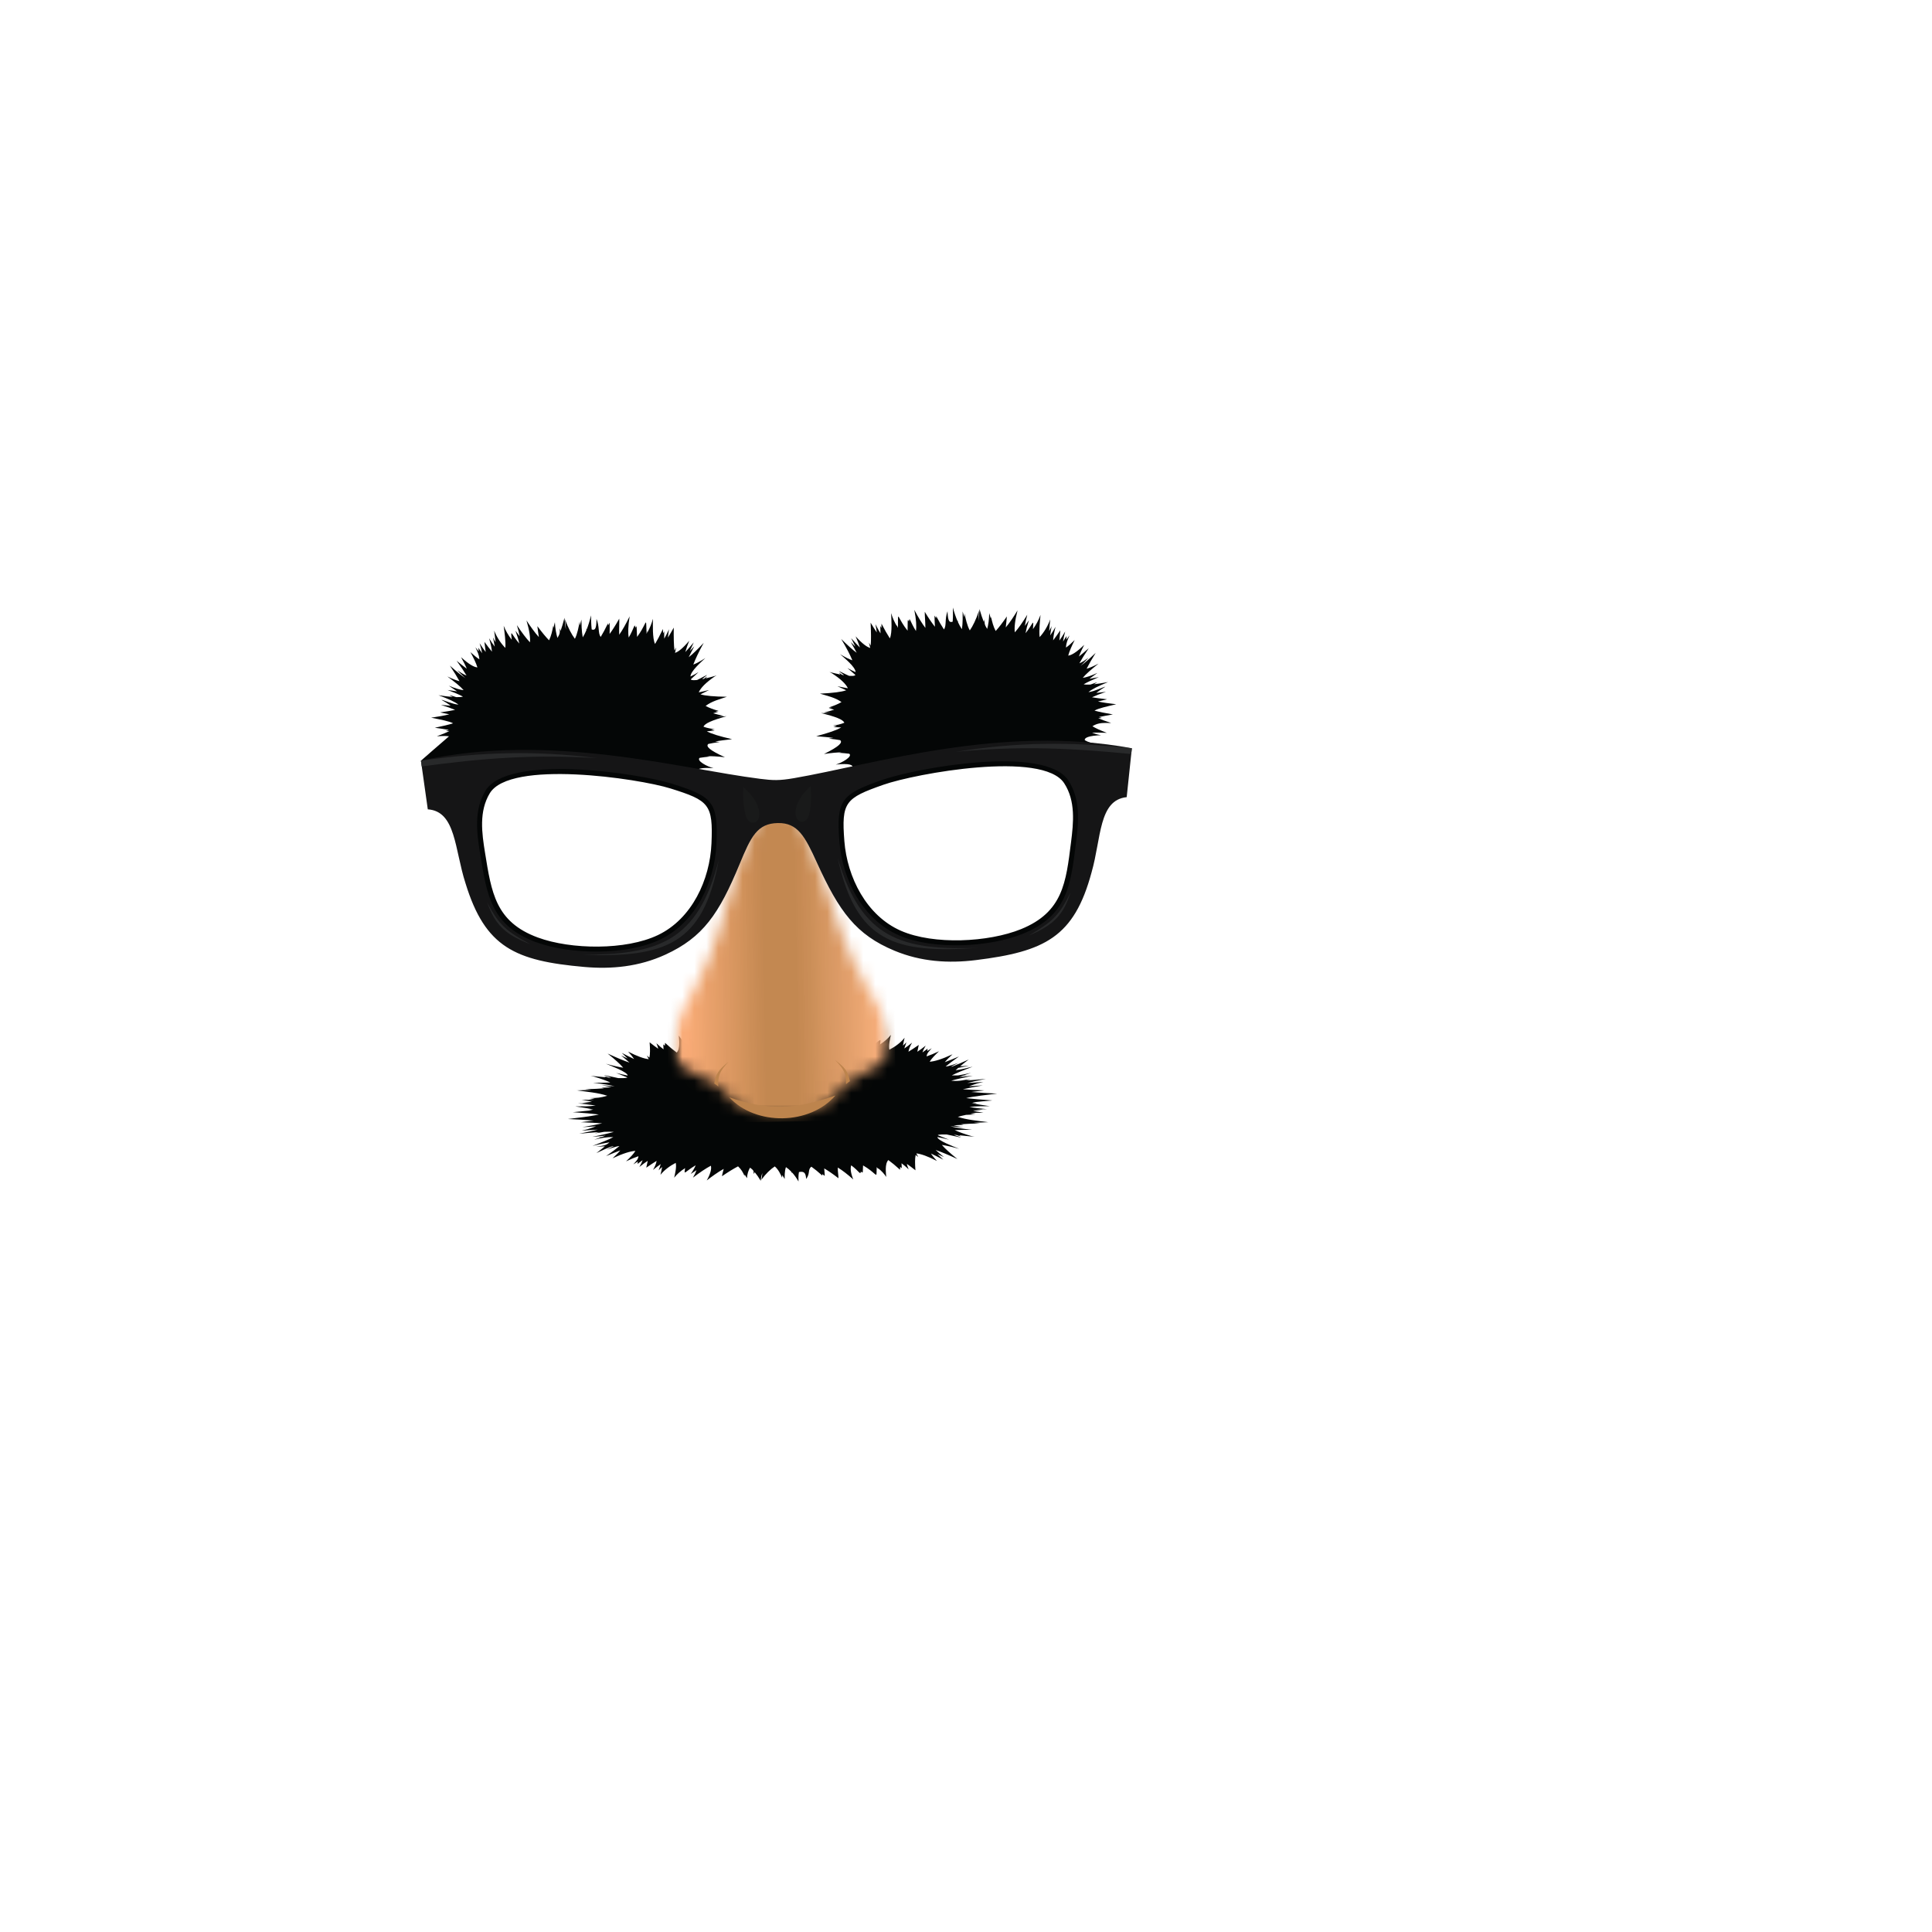 <svg width="160" height="160" viewBox="0 0 160 160" fill="none" xmlns="http://www.w3.org/2000/svg">
<path fill-rule="evenodd" clip-rule="evenodd" d="M79.999 92.329C80.22 92.316 80.475 92.304 80.768 92.295C80.645 92.29 80.503 92.277 80.354 92.261C80.504 92.233 80.661 92.207 80.826 92.18C80.692 92.178 80.556 92.172 80.421 92.161L80.549 92.154C80.817 92.153 81.115 92.155 81.446 92.16C81.118 92.103 80.833 92.051 80.587 92.002C80.828 91.965 81.101 91.928 81.411 91.887C81.102 91.881 80.823 91.873 80.57 91.863C80.913 91.859 81.305 91.859 81.749 91.862C81.171 91.802 80.683 91.743 80.285 91.685C80.812 91.597 81.314 91.616 81.964 91.609C81.298 91.513 80.805 91.43 80.457 91.353C80.601 91.35 80.752 91.348 80.911 91.346C80.783 91.328 80.661 91.31 80.546 91.293C81.011 91.24 81.575 91.189 82.177 91.133C81.28 91.07 80.562 91.007 80.019 90.942C80.471 90.81 82.003 90.636 82.578 90.567C81.779 90.531 81.078 90.492 80.439 90.435C80.77 90.392 81.132 90.348 81.51 90.302C80.816 90.273 80.227 90.242 79.742 90.207C80.162 90.111 80.711 90.006 81.388 89.89C80.961 89.92 80.582 89.944 80.248 89.962C80.45 89.885 80.681 89.806 80.943 89.723C81.094 89.684 81.258 89.643 81.436 89.6C81.028 89.632 80.546 89.666 80.108 89.687C80.507 89.585 81.021 89.472 81.647 89.347C80.979 89.412 80.429 89.458 79.984 89.484C80.105 89.449 80.233 89.413 80.368 89.377C79.795 89.409 79.562 89.575 78.776 89.497C79.2 89.377 79.796 89.241 80.561 89.085C80.15 89.127 79.783 89.161 79.457 89.187C79.551 89.153 79.649 89.117 79.75 89.081C79.862 89.059 79.968 89.041 80.064 89.027C79.998 89.031 79.934 89.035 79.871 89.038C80.04 88.978 80.22 88.916 80.408 88.851C79.999 88.943 79.647 89.012 79.348 89.06C79.145 89.066 78.969 89.067 78.819 89.064C79.178 88.875 79.782 88.629 80.549 88.337C79.965 88.485 79.501 88.582 79.138 88.635C79.205 88.573 79.278 88.508 79.357 88.439C79.628 88.379 79.932 88.32 80.257 88.266C79.98 88.282 79.733 88.295 79.515 88.304C79.718 88.135 79.953 87.948 80.223 87.744C79.701 87.981 79.249 88.176 78.861 88.327L78.768 88.329C78.966 88.229 79.174 88.119 79.381 88.023C79.21 88.081 78.502 88.333 78.314 88.323C78.597 88.087 78.96 87.813 79.416 87.494C78.977 87.679 78.587 87.837 78.242 87.968C78.403 87.768 78.631 87.543 78.883 87.312C77.999 87.723 77.391 87.904 76.991 87.927C77.13 87.684 77.427 87.377 77.767 87.06C77.37 87.247 77.029 87.386 76.738 87.486C76.761 87.218 76.947 87.058 77.163 86.808C77.034 86.891 76.909 86.969 76.79 87.043C76.799 86.979 76.809 86.913 76.82 86.845C76.672 86.957 76.53 87.061 76.395 87.157C76.451 86.981 76.544 86.788 76.662 86.595C76.397 86.806 76.168 86.973 75.97 87.101C76 86.93 76.041 86.742 76.089 86.535C75.776 86.754 75.493 86.941 75.235 87.099C75.266 86.878 75.378 86.615 75.535 86.349C75.292 86.547 75.079 86.706 74.891 86.831C74.949 86.641 75.015 86.458 75.064 86.317C74.978 86.41 74.882 86.501 74.779 86.589C74.815 86.355 74.875 86.118 74.915 85.944C74.604 86.336 74.133 86.688 73.652 86.933C73.567 86.594 73.707 86.036 73.779 85.705C73.548 86.001 73.225 86.276 72.875 86.498C72.885 86.43 72.894 86.362 72.905 86.296C72.96 85.938 72.807 86.258 71.998 86.735C72.077 86.535 72.21 86.296 72.407 86.014C72.242 86.127 72.082 86.232 71.93 86.33C71.991 86.152 72.087 85.946 72.224 85.71C71.655 86.142 71.167 86.471 70.74 86.698C70.672 86.447 70.761 86.053 71.083 85.479C70.706 85.77 70.162 86.168 69.679 86.436C69.735 86.193 69.807 85.965 69.82 85.827C69.302 86.183 68.862 86.451 68.489 86.645C68.202 86.379 68.09 86.147 67.955 85.856C67.949 85.891 67.942 85.925 67.934 85.958C67.874 85.866 67.814 85.768 67.753 85.664C67.727 86.019 67.635 86.312 67.495 86.539C67.196 86.308 67.179 86.275 67.205 86.012C67.172 86.062 67.139 86.111 67.106 86.159C66.941 85.963 66.778 85.725 66.611 85.448C66.596 85.694 66.549 85.911 66.476 86.097C66.491 85.873 66.534 85.663 66.557 85.534C66.193 86.033 65.814 86.397 65.449 86.639C65.15 86.387 64.968 85.994 64.846 85.711C64.84 85.768 64.833 85.84 64.823 85.922C64.756 85.821 64.69 85.713 64.627 85.598C64.628 85.808 64.645 86.231 64.523 86.581C64.372 86.48 64.22 86.353 64.072 86.198C64.071 86.165 64.071 86.132 64.072 86.098L64.032 86.156C63.841 85.948 63.655 85.694 63.484 85.392C63.487 85.563 63.502 85.875 63.446 86.174C63.093 86.231 62.888 86.203 62.849 85.602C62.493 86.068 62.74 86.383 62.415 86.616C62.147 86.425 61.849 86.185 61.517 85.885C61.51 85.918 61.506 85.957 61.502 86C61.441 85.953 61.38 85.905 61.316 85.855C61.305 85.995 61.339 86.228 61.354 86.474C61.017 86.278 60.627 86.011 60.176 85.659C60.164 85.85 60.238 86.214 60.23 86.548C59.85 86.317 59.429 85.99 58.948 85.562C59.164 86.099 59.202 86.479 59.118 86.73C58.441 86.229 58.366 85.894 58.317 86.213C58.186 86.102 58.157 86.102 58.154 86.29C58.151 86.432 58.147 86.579 58.136 86.723C57.148 86.151 57.021 85.705 57.019 86.104C57.019 86.259 57.016 86.419 57.006 86.575L56.983 86.558C56.947 86.514 56.913 86.47 56.881 86.425L56.89 86.489C56.619 86.279 56.382 86.031 56.218 85.767C56.236 86.061 56.353 86.844 56.045 87.167C55.761 86.962 55.44 86.697 55.077 86.364C55.073 86.445 55.068 86.524 55.063 86.6C55.019 86.566 54.975 86.531 54.931 86.495C54.94 86.638 54.947 86.773 54.95 86.9C54.778 86.772 54.583 86.606 54.362 86.398C54.429 86.553 54.481 86.707 54.511 86.853C54.293 86.7 54.056 86.524 53.799 86.32C53.842 86.864 53.846 87.285 53.781 87.59C53.707 87.535 53.637 87.479 53.57 87.422C53.615 87.507 53.67 87.609 53.726 87.718C53.333 87.673 52.779 87.484 52.019 87.091C52.215 87.306 52.391 87.517 52.516 87.706C52.213 87.565 51.874 87.395 51.494 87.197C51.675 87.364 51.835 87.518 51.977 87.661C51.808 87.585 51.63 87.504 51.442 87.416C51.708 87.63 51.935 87.824 52.129 88C51.656 87.843 51.063 87.592 50.323 87.252C50.935 87.738 51.35 88.121 51.612 88.422C51.247 88.367 50.776 88.262 50.178 88.096C50.62 88.282 51.965 88.777 51.983 89.072C51.706 89.019 51.388 88.947 51.021 88.854C51.368 88.989 51.68 89.114 51.949 89.228C51.904 89.303 51.327 89.287 51.204 89.284C50.678 89.182 50.189 89.053 50.009 89.036C50.236 89.111 50.441 89.184 50.626 89.255C50.551 89.25 50.473 89.244 50.392 89.238C50.276 89.202 50.156 89.164 50.03 89.122C50.08 89.155 50.129 89.188 50.178 89.22C49.813 89.189 49.391 89.147 48.907 89.094C48.987 89.111 49.065 89.129 49.142 89.146C49.754 89.326 50.216 89.493 50.544 89.647C50.207 89.663 49.741 89.672 49.119 89.675C49.86 89.75 50.498 89.855 50.906 89.962C50.587 89.939 50.229 89.909 49.828 89.872C50.124 89.931 50.395 89.987 50.64 90.04C50.382 90.054 50.141 90.077 49.802 90.084C49.88 90.099 49.955 90.114 50.024 90.13C49.682 90.159 49.17 90.185 48.442 90.206C48.627 90.22 48.806 90.236 48.976 90.253C48.615 90.271 48.212 90.287 47.767 90.302C48.641 90.419 49.548 90.499 50.289 90.745C49.697 90.915 49.513 90.923 48.844 90.942C48.967 90.948 49.108 90.96 49.257 90.977C49.108 91.004 48.95 91.031 48.785 91.057C48.92 91.059 49.055 91.066 49.191 91.077L49.063 91.084C48.795 91.085 48.496 91.083 48.166 91.078C48.494 91.134 48.779 91.187 49.024 91.236C48.784 91.272 48.51 91.31 48.201 91.35C48.51 91.357 48.789 91.365 49.042 91.374C48.698 91.379 48.307 91.379 47.863 91.375C48.441 91.436 48.929 91.495 49.326 91.552C48.8 91.64 48.298 91.622 47.648 91.629C48.313 91.724 48.806 91.808 49.154 91.884C49.011 91.887 48.86 91.89 48.701 91.892C48.829 91.91 48.95 91.927 49.066 91.944C48.601 91.997 48.036 92.048 47.434 92.105C48.332 92.167 49.05 92.23 49.593 92.295C49.362 92.363 48.642 92.466 48.361 92.508C47.964 92.56 47.511 92.613 47.033 92.671C47.833 92.706 48.533 92.746 49.173 92.802C48.842 92.845 48.479 92.889 48.102 92.936C48.796 92.964 49.384 92.995 49.87 93.031C49.45 93.127 48.901 93.232 48.223 93.348C48.65 93.317 49.03 93.293 49.364 93.276C49.162 93.353 48.931 93.432 48.669 93.514C48.517 93.553 48.354 93.594 48.176 93.637C48.584 93.606 49.066 93.572 49.504 93.551C49.105 93.652 48.591 93.765 47.964 93.891C48.632 93.825 49.183 93.78 49.628 93.753C49.506 93.789 49.378 93.824 49.244 93.861C49.375 93.853 49.677 93.795 50.038 93.733C50.39 93.719 50.653 93.722 50.836 93.74C50.412 93.86 49.815 93.996 49.05 94.152C49.462 94.111 49.829 94.077 50.154 94.05C50.061 94.085 49.963 94.12 49.861 94.156C49.75 94.178 49.643 94.197 49.547 94.21C49.614 94.206 49.678 94.203 49.74 94.199C49.572 94.259 49.392 94.321 49.203 94.386C49.803 94.252 50.134 94.161 50.793 94.173C50.434 94.363 49.829 94.608 49.063 94.901C49.646 94.752 50.111 94.656 50.474 94.602C50.174 94.879 49.993 94.866 49.354 94.972C49.632 94.956 49.878 94.943 50.096 94.933C49.893 95.103 49.658 95.289 49.389 95.493C49.612 95.392 50.591 94.913 50.844 94.909C50.645 95.008 50.438 95.119 50.231 95.215C50.401 95.157 51.109 94.904 51.297 94.915C51.014 95.15 50.652 95.425 50.196 95.743C50.635 95.558 51.025 95.4 51.37 95.27C51.209 95.469 50.981 95.695 50.729 95.925C51.612 95.514 52.221 95.334 52.621 95.311C52.482 95.554 52.185 95.861 51.845 96.178C52.242 95.991 52.582 95.851 52.874 95.752C52.85 96.019 52.665 96.179 52.449 96.429C52.578 96.347 52.702 96.268 52.822 96.194C52.812 96.258 52.802 96.324 52.792 96.392C52.94 96.28 53.081 96.177 53.216 96.081C53.161 96.256 53.068 96.449 52.95 96.643C53.214 96.431 53.443 96.264 53.642 96.136C53.611 96.308 53.571 96.496 53.522 96.702C53.836 96.484 54.119 96.297 54.377 96.138C54.346 96.36 54.234 96.623 54.077 96.888C54.32 96.69 54.533 96.532 54.72 96.407C54.663 96.596 54.596 96.779 54.547 96.921C54.634 96.827 54.73 96.736 54.833 96.648C54.797 96.883 54.737 97.119 54.697 97.293C55.008 96.902 55.479 96.55 55.959 96.304C56.045 96.643 55.905 97.201 55.833 97.532C56.064 97.236 56.387 96.962 56.736 96.739C56.727 96.807 56.717 96.875 56.707 96.942C56.652 97.3 56.805 96.979 57.614 96.503C57.534 96.703 57.401 96.941 57.204 97.223C57.37 97.111 57.529 97.006 57.682 96.908C57.62 97.086 57.524 97.292 57.388 97.528C57.957 97.095 58.444 96.767 58.871 96.54C58.94 96.79 58.851 97.185 58.529 97.759C58.905 97.468 59.45 97.069 59.933 96.801C59.877 97.044 59.804 97.273 59.792 97.41C60.31 97.054 60.749 96.787 61.123 96.592C61.409 96.859 61.522 97.091 61.656 97.381C61.663 97.347 61.67 97.312 61.678 97.279C61.738 97.372 61.798 97.469 61.859 97.573C61.885 97.219 61.977 96.926 62.117 96.699C62.416 96.93 62.432 96.962 62.407 97.226C62.439 97.175 62.472 97.127 62.505 97.079C62.67 97.275 62.834 97.512 63.001 97.79C63.015 97.543 63.063 97.326 63.136 97.141C63.12 97.365 63.078 97.574 63.055 97.703C63.419 97.205 63.798 96.84 64.163 96.598C64.462 96.85 64.644 97.243 64.766 97.526C64.772 97.47 64.778 97.397 64.788 97.316C64.856 97.416 64.921 97.524 64.985 97.639C64.984 97.429 64.967 97.007 65.088 96.656C65.24 96.757 65.391 96.885 65.54 97.04C65.54 97.073 65.541 97.106 65.54 97.14L65.579 97.082C65.771 97.289 65.956 97.543 66.128 97.846C66.125 97.675 66.109 97.362 66.166 97.064C66.519 97.006 66.724 97.035 66.763 97.636C67.119 97.169 66.872 96.854 67.197 96.621C67.465 96.812 67.763 97.053 68.095 97.353C68.102 97.319 68.106 97.281 68.109 97.237C68.17 97.284 68.232 97.332 68.295 97.382C68.306 97.243 68.272 97.01 68.258 96.763C68.595 96.96 68.985 97.226 69.436 97.578C69.448 97.388 69.374 97.024 69.381 96.69C69.761 96.92 70.182 97.248 70.663 97.675C70.447 97.138 70.41 96.758 70.493 96.507C71.17 97.009 71.246 97.343 71.294 97.024C71.426 97.136 71.454 97.135 71.458 96.948C71.461 96.805 71.465 96.659 71.476 96.515C72.463 97.086 72.591 97.532 72.593 97.133C72.593 96.979 72.596 96.819 72.606 96.663L72.629 96.679C72.665 96.724 72.699 96.768 72.731 96.813L72.722 96.749C72.992 96.959 73.23 97.206 73.393 97.47C73.376 97.176 73.258 96.393 73.567 96.071C73.85 96.276 74.171 96.54 74.535 96.874C74.539 96.792 74.543 96.713 74.549 96.637C74.592 96.672 74.636 96.707 74.681 96.743C74.672 96.599 74.665 96.464 74.662 96.337C74.834 96.466 75.029 96.632 75.25 96.839C75.183 96.684 75.131 96.53 75.1 96.385C75.319 96.537 75.555 96.714 75.813 96.918C75.77 96.374 75.765 95.952 75.831 95.648C75.904 95.702 75.975 95.758 76.041 95.816C75.996 95.73 75.942 95.628 75.886 95.519C76.278 95.564 76.833 95.754 77.592 96.147C77.397 95.931 77.221 95.721 77.096 95.532C77.399 95.673 77.738 95.842 78.118 96.04C77.937 95.874 77.776 95.72 77.634 95.576C77.803 95.652 77.982 95.734 78.169 95.821C77.904 95.607 77.677 95.413 77.483 95.237C77.955 95.394 78.548 95.645 79.289 95.986C78.677 95.5 78.261 95.117 77.999 94.816C78.365 94.871 78.836 94.975 79.434 95.141C78.991 94.955 77.647 94.46 77.629 94.165C77.906 94.218 78.224 94.29 78.59 94.383C78.243 94.248 77.932 94.124 77.663 94.01C77.707 93.935 78.284 93.95 78.408 93.954C78.934 94.055 79.423 94.185 79.603 94.202C79.376 94.126 79.171 94.053 78.986 93.983C79.06 93.988 79.138 93.993 79.22 94C79.335 94.035 79.455 94.074 79.581 94.116C79.531 94.083 79.482 94.05 79.434 94.017C79.799 94.048 80.221 94.09 80.705 94.144C80.625 94.126 80.546 94.109 80.469 94.092C79.858 93.912 79.395 93.745 79.068 93.59C79.405 93.575 79.87 93.565 80.492 93.562C79.752 93.488 79.114 93.383 78.706 93.275C79.025 93.299 79.383 93.328 79.784 93.365C79.487 93.307 79.217 93.251 78.972 93.198C79.229 93.183 79.471 93.16 79.81 93.153C79.731 93.138 79.657 93.123 79.588 93.107C79.93 93.079 80.442 93.053 81.17 93.031C80.985 93.017 80.806 93.001 80.635 92.984C80.996 92.966 81.399 92.95 81.845 92.935C80.971 92.818 80.064 92.739 79.322 92.493C79.518 92.436 79.745 92.382 79.999 92.329Z" fill="#040606"/>
<path fill-rule="evenodd" clip-rule="evenodd" d="M37.72 62.645C37.653 62.643 37.582 62.642 37.509 62.641C37.852 62.57 38.109 62.515 38.406 62.325C38.456 62.12 38.082 61.961 37.047 61.955C37.255 61.921 37.538 61.832 37.783 61.721C37.473 61.717 37.073 61.734 36.565 61.778C37.127 61.539 37.507 61.346 37.739 61.187C37.207 60.878 36.786 60.954 36.179 60.973C36.644 60.805 36.987 60.66 37.229 60.533C37.128 60.534 37.022 60.536 36.91 60.539C36.999 60.507 37.084 60.476 37.165 60.446C36.836 60.385 36.437 60.331 36.011 60.269C36.64 60.141 37.143 60.02 37.522 59.901C37.209 59.725 36.505 59.597 35.707 59.437C36.327 59.345 36.826 59.253 37.208 59.158C36.972 59.107 36.716 59.055 36.448 58.999C36.936 58.93 37.349 58.861 37.689 58.79C37.39 58.662 36.999 58.526 36.518 58.378C36.82 58.408 37.088 58.429 37.324 58.442C37.112 58.286 36.856 58.123 36.553 57.953C36.742 57.973 37.44 58.306 37.968 58.356C37.703 58.136 37.148 57.882 36.315 57.576C36.788 57.649 37.177 57.695 37.491 57.718C37.404 57.67 37.312 57.621 37.216 57.572C37.309 57.578 37.524 57.653 37.781 57.733C38.029 57.739 38.214 57.725 38.341 57.691C38.038 57.528 37.614 57.347 37.069 57.143C37.36 57.189 37.62 57.226 37.85 57.253C37.649 57.11 37.42 56.954 37.168 56.787C37.715 57.014 38.115 57.13 38.396 57.157C38.157 56.872 37.679 56.49 37.049 56.022C37.465 56.222 37.796 56.349 38.054 56.415C37.854 56.052 37.591 55.624 37.256 55.124C37.78 55.588 38.203 55.936 38.542 56.161C38.333 55.99 38.094 55.722 37.859 55.508C38.184 55.72 38.409 55.865 38.635 55.94C38.425 55.592 38.155 55.188 37.814 54.718C38.13 54.978 38.411 55.2 38.658 55.382C38.538 55.09 38.368 54.761 38.182 54.425C38.82 55.006 39.255 55.253 39.537 55.272C39.43 54.914 39.21 54.467 38.958 54.005C39.244 54.269 39.49 54.465 39.699 54.603C39.672 54.204 39.535 53.971 39.373 53.605C39.467 53.724 39.558 53.837 39.645 53.943C39.636 53.847 39.626 53.749 39.616 53.648C39.725 53.81 39.828 53.959 39.927 54.098C39.881 53.836 39.808 53.552 39.718 53.267C39.912 53.573 40.08 53.813 40.224 53.998C40.196 53.743 40.16 53.462 40.118 53.156C40.347 53.471 40.554 53.739 40.741 53.967C40.711 53.636 40.622 53.247 40.502 52.856C40.68 53.143 40.836 53.372 40.973 53.552C40.925 53.27 40.871 52.999 40.831 52.789C40.896 52.926 40.967 53.059 41.043 53.186C41.008 52.837 40.957 52.485 40.922 52.226C41.156 52.8 41.501 53.309 41.849 53.657C41.896 53.148 41.776 52.318 41.712 51.825C41.886 52.259 42.124 52.657 42.379 52.977C42.37 52.876 42.36 52.774 42.35 52.675C42.298 52.142 42.418 52.615 43.005 53.297C42.942 53.001 42.839 52.649 42.689 52.234C42.81 52.397 42.926 52.548 43.038 52.688C42.988 52.424 42.912 52.12 42.807 51.772C43.224 52.397 43.58 52.871 43.889 53.193C43.927 52.816 43.85 52.229 43.601 51.383C43.877 51.804 44.276 52.379 44.626 52.761C44.577 52.4 44.517 52.061 44.503 51.855C44.882 52.368 45.201 52.752 45.471 53.028C45.663 52.618 45.733 52.268 45.817 51.827C45.822 51.879 45.829 51.929 45.835 51.979C45.874 51.839 45.913 51.69 45.952 51.532C45.984 52.061 46.06 52.496 46.167 52.831C46.368 52.474 46.379 52.424 46.351 52.031C46.376 52.105 46.401 52.177 46.425 52.247C46.534 51.948 46.64 51.587 46.747 51.165C46.767 51.532 46.808 51.855 46.867 52.131C46.847 51.796 46.809 51.484 46.788 51.291C47.063 52.023 47.345 52.555 47.61 52.902C47.811 52.514 47.924 51.919 47.999 51.491C48.005 51.575 48.013 51.683 48.023 51.805C48.066 51.651 48.109 51.488 48.149 51.313C48.156 51.627 48.161 52.261 48.26 52.78C48.362 52.623 48.464 52.426 48.563 52.189C48.562 52.14 48.56 52.09 48.559 52.04L48.589 52.125C48.715 51.807 48.836 51.42 48.946 50.961C48.95 51.217 48.951 51.684 49.002 52.13C49.253 52.202 49.396 52.151 49.4 51.251C49.669 51.935 49.507 52.415 49.745 52.751C49.926 52.456 50.127 52.084 50.349 51.623C50.355 51.673 50.359 51.73 50.363 51.794C50.404 51.722 50.446 51.648 50.489 51.571C50.502 51.779 50.487 52.129 50.486 52.498C50.716 52.192 50.98 51.778 51.283 51.234C51.3 51.518 51.261 52.066 51.279 52.566C51.538 52.206 51.822 51.699 52.144 51.042C52.012 51.854 52.001 52.423 52.069 52.796C52.526 52.019 52.567 51.516 52.613 51.992C52.701 51.819 52.721 51.819 52.731 52.099C52.738 52.312 52.747 52.532 52.76 52.746C53.433 51.853 53.505 51.181 53.522 51.778C53.529 52.01 53.536 52.249 53.55 52.481L53.565 52.456C53.589 52.389 53.611 52.321 53.632 52.252L53.628 52.348C53.81 52.024 53.968 51.645 54.073 51.244C54.072 51.684 54.019 52.861 54.249 53.331C54.441 53.013 54.656 52.605 54.899 52.092C54.905 52.214 54.911 52.332 54.918 52.445C54.947 52.392 54.977 52.338 55.007 52.282C55.006 52.498 55.006 52.7 55.009 52.89C55.125 52.691 55.256 52.436 55.404 52.116C55.362 52.351 55.332 52.583 55.316 52.802C55.464 52.566 55.623 52.292 55.797 51.977C55.788 52.792 55.8 53.423 55.858 53.877C55.908 53.792 55.955 53.706 56 53.617C55.972 53.747 55.937 53.901 55.902 54.067C56.176 53.985 56.559 53.68 57.079 53.062C56.95 53.392 56.834 53.714 56.753 54.002C56.961 53.779 57.193 53.512 57.453 53.201C57.332 53.457 57.225 53.694 57.13 53.914C57.246 53.794 57.368 53.665 57.497 53.527C57.319 53.858 57.167 54.156 57.037 54.427C57.363 54.174 57.771 53.776 58.279 53.238C57.867 53.989 57.589 54.578 57.416 55.038C57.671 54.942 57.999 54.767 58.413 54.496C58.109 54.791 57.182 55.584 57.181 56.026C57.373 55.936 57.595 55.816 57.849 55.663C57.61 55.878 57.395 56.077 57.211 56.257C57.245 56.367 57.65 56.322 57.737 56.312C58.103 56.141 58.442 55.928 58.568 55.895C58.411 56.017 58.27 56.134 58.142 56.247C58.195 56.236 58.25 56.225 58.306 56.212C58.386 56.155 58.469 56.093 58.557 56.025C58.523 56.076 58.489 56.127 58.456 56.178C58.712 56.118 59.008 56.039 59.346 55.94C59.29 55.969 59.236 55.998 59.182 56.027C58.446 56.536 58.024 56.968 57.868 57.337C58.117 57.287 58.403 57.222 58.728 57.14C58.459 57.269 58.221 57.389 58.013 57.501C58.404 57.626 59.125 57.688 60.195 57.704C59.584 57.913 58.949 58.067 58.437 58.463C58.714 58.616 59.075 58.751 59.507 58.873C59.412 58.881 59.317 58.896 59.222 58.918C59.315 58.924 59.411 58.929 59.51 58.935C59.357 58.981 59.207 59.026 59.063 59.069C59.292 59.139 59.578 59.212 59.93 59.289C59.712 59.311 59.517 59.334 59.339 59.358C59.581 59.351 59.856 59.336 60.169 59.314C58.987 59.644 58.343 59.918 58.263 60.183C58.554 60.293 58.938 60.368 59.199 60.376C59.084 60.392 58.979 60.409 58.881 60.426C58.977 60.453 59.078 60.48 59.187 60.508C58.946 60.523 58.73 60.541 58.537 60.561C58.892 60.765 59.585 60.976 60.627 61.216C60.086 61.281 59.587 61.335 59.219 61.409C59.341 61.425 59.468 61.438 59.599 61.449C59.195 61.506 58.888 61.56 58.66 61.61C58.432 61.81 58.751 62.128 60.035 62.71C59.373 62.637 58.895 62.614 58.561 62.627C58.631 62.637 58.703 62.646 58.776 62.655C58.431 62.691 58.156 62.727 57.94 62.763C57.653 63.006 58.586 63.495 59.092 63.62C56.813 63.453 57.689 64.287 59.257 64.753C58.144 64.675 57.741 64.722 57.716 64.825C46.877 63.291 46.516 62.729 38.829 63.951C38.806 63.846 38.405 63.789 37.29 63.839C37.914 63.67 38.432 63.442 38.689 63.234C38.339 63.263 38.132 63.197 37.754 63.201C37.809 63.176 37.861 63.15 37.909 63.124C37.667 63.094 37.306 63.075 36.792 63.071C37.251 62.973 37.655 62.841 37.944 62.702C37.808 62.7 37.655 62.703 37.484 62.711C37.556 62.695 37.636 62.673 37.72 62.645Z" fill="#040606"/>
<path fill-rule="evenodd" clip-rule="evenodd" d="M90.539 61.599C90.606 61.594 90.676 61.591 90.75 61.587C90.404 61.528 90.146 61.483 89.842 61.303C89.785 61.1 90.153 60.927 91.188 60.886C90.978 60.858 90.692 60.78 90.444 60.678C90.753 60.663 91.153 60.666 91.663 60.691C91.093 60.473 90.706 60.293 90.469 60.142C90.99 59.815 91.414 59.876 92.021 59.874C91.55 59.722 91.201 59.589 90.955 59.471C91.057 59.468 91.163 59.467 91.275 59.465C91.184 59.437 91.098 59.409 91.017 59.382C91.344 59.309 91.741 59.241 92.164 59.165C91.531 59.058 91.024 58.955 90.641 58.85C90.948 58.663 91.647 58.51 92.439 58.323C91.816 58.252 91.314 58.178 90.929 58.096C91.162 58.037 91.417 57.976 91.683 57.911C91.193 57.859 90.778 57.804 90.435 57.745C90.73 57.607 91.115 57.457 91.591 57.293C91.29 57.333 91.024 57.364 90.788 57.385C90.995 57.221 91.244 57.05 91.542 56.869C91.353 56.895 90.668 57.253 90.141 57.321C90.399 57.093 90.944 56.819 91.766 56.484C91.296 56.573 90.909 56.633 90.596 56.667C90.681 56.615 90.771 56.564 90.865 56.511C90.773 56.52 90.561 56.603 90.307 56.692C90.059 56.707 89.874 56.699 89.745 56.669C90.042 56.496 90.46 56.3 90.997 56.077C90.708 56.134 90.45 56.18 90.221 56.215C90.417 56.064 90.64 55.901 90.886 55.725C90.347 55.971 89.952 56.1 89.671 56.137C89.9 55.845 90.365 55.446 90.978 54.957C90.569 55.171 90.243 55.309 89.988 55.384C90.175 55.014 90.422 54.578 90.74 54.066C90.233 54.549 89.822 54.911 89.492 55.148C89.694 54.969 89.923 54.693 90.151 54.471C89.834 54.694 89.613 54.847 89.39 54.929C89.588 54.575 89.844 54.162 90.168 53.68C89.861 53.951 89.589 54.182 89.348 54.373C89.458 54.076 89.616 53.742 89.79 53.401C89.173 54.003 88.747 54.265 88.465 54.294C88.56 53.932 88.765 53.477 89 53.007C88.723 53.282 88.485 53.486 88.281 53.63C88.294 53.231 88.422 52.994 88.571 52.623C88.481 52.744 88.395 52.86 88.312 52.969C88.317 52.873 88.323 52.775 88.33 52.673C88.227 52.839 88.129 52.992 88.035 53.134C88.071 52.871 88.135 52.584 88.215 52.296C88.032 52.609 87.872 52.855 87.734 53.045C87.754 52.789 87.779 52.507 87.811 52.2C87.593 52.522 87.396 52.797 87.216 53.031C87.235 52.7 87.31 52.308 87.417 51.913C87.249 52.206 87.101 52.44 86.971 52.624C87.008 52.342 87.053 52.069 87.086 51.858C87.026 51.997 86.959 52.132 86.888 52.262C86.91 51.911 86.949 51.558 86.975 51.298C86.761 51.88 86.434 52.4 86.099 52.761C86.034 52.253 86.125 51.419 86.171 50.924C86.012 51.365 85.789 51.771 85.546 52.1C85.551 51.998 85.557 51.896 85.564 51.796C85.597 51.262 85.494 51.739 84.93 52.441C84.984 52.143 85.074 51.788 85.209 51.368C85.094 51.534 84.983 51.689 84.877 51.834C84.918 51.568 84.983 51.261 85.075 50.91C84.681 51.549 84.342 52.035 84.044 52.368C83.992 51.992 84.049 51.403 84.269 50.548C84.007 50.979 83.629 51.567 83.292 51.962C83.328 51.6 83.376 51.258 83.383 51.052C83.023 51.579 82.717 51.972 82.457 52.258C82.251 51.856 82.169 51.507 82.07 51.07C82.066 51.122 82.061 51.173 82.056 51.223C82.012 51.083 81.969 50.936 81.924 50.78C81.911 51.31 81.85 51.748 81.754 52.085C81.541 51.736 81.529 51.686 81.543 51.292C81.521 51.367 81.498 51.44 81.476 51.511C81.357 51.216 81.238 50.858 81.117 50.44C81.11 50.809 81.079 51.133 81.031 51.41C81.038 51.075 81.066 50.762 81.08 50.569C80.831 51.31 80.568 51.85 80.315 52.207C80.1 51.827 79.967 51.236 79.877 50.81C79.873 50.895 79.869 51.003 79.864 51.125C79.815 50.973 79.767 50.811 79.721 50.638C79.724 50.952 79.742 51.586 79.662 52.108C79.553 51.954 79.445 51.761 79.338 51.528C79.337 51.478 79.337 51.429 79.337 51.378L79.31 51.464C79.172 51.151 79.037 50.769 78.912 50.314C78.917 50.569 78.932 51.036 78.897 51.483C78.649 51.564 78.504 51.519 78.468 50.619C78.224 51.312 78.402 51.787 78.176 52.131C77.985 51.842 77.771 51.478 77.533 51.024C77.529 51.074 77.526 51.132 77.525 51.196C77.481 51.126 77.437 51.053 77.392 50.977C77.386 51.185 77.413 51.535 77.426 51.904C77.186 51.605 76.908 51.201 76.585 50.668C76.579 50.953 76.636 51.498 76.636 51.999C76.365 51.648 76.064 51.152 75.719 50.506C75.879 51.313 75.91 51.881 75.855 52.257C75.371 51.496 75.313 50.995 75.283 51.471C75.189 51.302 75.169 51.303 75.169 51.584C75.169 51.797 75.168 52.016 75.163 52.231C74.459 51.362 74.363 50.692 74.367 51.29C74.369 51.522 74.369 51.761 74.364 51.994L74.348 51.969C74.322 51.903 74.297 51.836 74.274 51.768L74.281 51.864C74.088 51.546 73.917 51.172 73.798 50.775C73.815 51.215 73.908 52.389 73.695 52.867C73.493 52.556 73.263 52.156 73.002 51.651C73 51.774 72.998 51.892 72.995 52.005C72.964 51.953 72.933 51.901 72.901 51.846C72.909 52.061 72.916 52.263 72.92 52.453C72.797 52.258 72.657 52.008 72.499 51.693C72.548 51.926 72.586 52.158 72.61 52.376C72.454 52.145 72.285 51.877 72.101 51.568C72.138 52.383 72.148 53.014 72.106 53.469C72.053 53.386 72.002 53.301 71.955 53.214C71.988 53.343 72.028 53.496 72.069 53.66C71.791 53.588 71.398 53.297 70.858 52.697C70.998 53.023 71.125 53.34 71.216 53.625C71 53.41 70.759 53.151 70.488 52.849C70.618 53.101 70.734 53.334 70.836 53.551C70.716 53.435 70.589 53.31 70.455 53.177C70.645 53.501 70.808 53.794 70.947 54.06C70.612 53.819 70.191 53.435 69.664 52.915C70.103 53.651 70.4 54.23 70.589 54.684C70.331 54.597 69.998 54.434 69.574 54.177C69.888 54.461 70.842 55.221 70.859 55.663C70.663 55.58 70.438 55.468 70.179 55.323C70.425 55.53 70.646 55.721 70.837 55.895C70.807 56.006 70.4 55.975 70.314 55.969C69.941 55.81 69.595 55.609 69.468 55.581C69.629 55.697 69.774 55.809 69.906 55.917C69.853 55.909 69.798 55.899 69.74 55.888C69.659 55.834 69.573 55.775 69.484 55.71C69.519 55.76 69.555 55.81 69.589 55.859C69.332 55.808 69.034 55.739 68.692 55.652C68.749 55.68 68.804 55.707 68.859 55.734C69.612 56.217 70.049 56.634 70.218 56.998C69.967 56.956 69.68 56.901 69.352 56.83C69.625 56.95 69.867 57.062 70.078 57.166C69.693 57.305 68.974 57.392 67.905 57.445C68.523 57.633 69.163 57.764 69.689 58.142C69.417 58.305 69.061 58.452 68.633 58.59C68.728 58.594 68.824 58.606 68.919 58.625C68.827 58.633 68.731 58.642 68.632 58.651C68.787 58.692 68.938 58.731 69.084 58.77C68.858 58.848 68.574 58.931 68.225 59.02C68.443 59.034 68.64 59.05 68.819 59.068C68.577 59.07 68.301 59.065 67.988 59.053C69.18 59.342 69.833 59.593 69.922 59.855C69.636 59.975 69.254 60.064 68.993 60.081C69.109 60.093 69.215 60.106 69.314 60.12C69.219 60.15 69.118 60.181 69.01 60.213C69.252 60.219 69.468 60.23 69.662 60.243C69.314 60.459 68.629 60.694 67.596 60.971C68.139 61.016 68.639 61.053 69.01 61.113C68.889 61.134 68.762 61.152 68.631 61.167C69.037 61.21 69.346 61.253 69.576 61.296C69.81 61.487 69.502 61.816 68.24 62.443C68.898 62.346 69.375 62.306 69.71 62.308C69.64 62.32 69.569 62.332 69.496 62.343C69.842 62.367 70.118 62.394 70.335 62.422C70.63 62.655 69.715 63.177 69.214 63.319C71.486 63.073 70.639 63.936 69.088 64.457C70.198 64.34 70.603 64.373 70.631 64.476C81.41 62.564 81.751 61.99 89.476 62.943C89.495 62.837 89.894 62.767 91.01 62.777C90.38 62.63 89.855 62.42 89.591 62.221C89.941 62.238 90.146 62.165 90.524 62.156C90.468 62.133 90.416 62.109 90.367 62.084C90.608 62.046 90.968 62.014 91.481 61.992C91.019 61.91 90.611 61.792 90.317 61.663C90.453 61.657 90.606 61.655 90.777 61.657C90.705 61.644 90.624 61.623 90.539 61.599Z" fill="#040606"/>
<mask id="mask0_5_89" style="mask-type:luminance" maskUnits="userSpaceOnUse" x="55" y="66" width="19" height="27">
<path d="M55.33 66.775L73.4 66.459L73.853 92.415L55.783 92.73L55.33 66.775Z" fill="white"/>
</mask>
<g mask="url(#mask0_5_89)">
<mask id="mask1_5_89" style="mask-type:luminance" maskUnits="userSpaceOnUse" x="55" y="66" width="19" height="27">
<path fill-rule="evenodd" clip-rule="evenodd" d="M68.557 91.364C69.334 90.714 69.626 89.923 70.824 89.259C72.91 88.102 74.136 87.912 73.62 85.531C73.319 84.144 72.92 83.644 71.807 81.733C70.919 80.207 70.279 78.797 69.573 76.881C68.542 74.084 67.626 70.424 66.349 68.326C64.973 66.066 63.783 66.052 62.472 68.357C61.257 70.493 60.465 74.209 59.528 77.056C58.889 78.996 58.299 80.427 57.464 81.983C56.419 83.932 56.037 84.445 55.785 85.842C55.352 88.24 56.583 88.386 58.709 89.47C60.127 90.193 60.328 91.128 61.477 91.782C63.445 92.903 66.781 92.849 68.557 91.364Z" fill="white"/>
</mask>
<g mask="url(#mask1_5_89)">
<path d="M54.968 66.206L55.436 93.047L74.22 92.719L73.751 65.878L54.968 66.206Z" fill="url(#paint0_linear_5_89)"/>
</g>
</g>
<path fill-rule="evenodd" clip-rule="evenodd" d="M59.487 89.972C59.441 89.081 59.609 88.724 60.322 87.939C59.485 88.622 59.301 88.908 59.153 89.73C59.267 89.806 59.381 89.886 59.487 89.972Z" fill="#BD844D"/>
<path fill-rule="evenodd" clip-rule="evenodd" d="M70.061 89.788C70.075 88.895 69.896 88.545 69.155 87.785C70.016 88.438 70.209 88.718 70.386 89.534C70.275 89.614 70.164 89.697 70.061 89.788Z" fill="#BD844D"/>
<path fill-rule="evenodd" clip-rule="evenodd" d="M69.187 90.72C65.813 91.919 63.53 91.959 60.396 90.873C62.58 93.25 67.08 93.181 69.187 90.72Z" fill="#BD844D"/>
<path fill-rule="evenodd" clip-rule="evenodd" d="M34.864 62.996C36.202 61.813 37.563 60.666 38.901 59.483C38.925 60.813 38.948 62.144 38.971 63.475C37.609 63.328 36.226 63.144 34.864 62.996Z" fill="#040606"/>
<path fill-rule="evenodd" clip-rule="evenodd" d="M57.022 75.627C58.307 74.031 59.025 72.247 59.128 69.86C59.256 66.883 59.242 66.242 55.583 65.099C52.489 64.132 42.09 62.747 40.382 65.592C39.569 66.945 39.599 68.411 39.965 70.656C40.497 73.925 40.807 76.489 44.475 77.836C46.692 78.65 49.17 78.783 51.708 78.41C53.826 78.099 55.473 77.554 57.022 75.627ZM72.027 75.365C70.687 73.814 69.907 72.057 69.721 69.675C69.489 66.704 69.481 66.064 73.098 64.793C76.156 63.719 86.5 61.972 88.306 64.755C89.166 66.079 89.188 67.545 88.9 69.802C88.483 73.088 88.262 75.661 84.643 77.135C82.457 78.026 79.984 78.245 77.435 77.961C75.308 77.724 73.643 77.237 72.027 75.365ZM61.249 71.565C59.545 75.693 58.216 77.632 55.1 79.061C52.922 80.061 50.651 80.278 48.39 80.079C42.649 79.572 40.185 78.458 38.554 73.157C37.639 70.344 37.768 67.186 35.428 67.026C35.239 65.683 35.049 64.34 34.86 62.996C45.559 60.606 56.368 63.676 62.962 64.5C64.026 64.633 64.526 64.655 65.765 64.442C72.321 63.312 82.993 59.959 93.735 61.968C93.592 63.318 93.45 64.667 93.308 66.016C90.975 66.257 91.214 69.409 90.397 72.252C88.952 77.607 86.529 78.806 80.809 79.513C78.556 79.791 76.279 79.653 74.067 78.73C70.904 77.411 69.508 75.519 67.66 71.453C66.663 69.259 66.066 68.137 64.428 68.161C62.708 68.186 62.188 69.295 61.249 71.565Z" fill="#151516"/>
<path d="M54.667 77.811C51.909 79.13 47.248 79.074 44.404 78.03C40.684 76.664 40.324 74.165 39.76 70.689C39.473 68.927 39.24 67.091 40.204 65.486C42.036 62.436 52.757 64 55.644 64.902C59.031 65.96 59.483 66.417 59.335 69.868C59.2 73.015 57.633 76.393 54.667 77.811ZM58.921 69.851C59.061 66.604 58.724 66.296 55.522 65.296C52.851 64.461 42.239 62.902 40.56 65.698C39.657 67.2 39.901 68.977 40.169 70.624C40.701 73.902 41.028 76.35 44.546 77.642C47.286 78.648 51.832 78.709 54.489 77.438C57.312 76.089 58.793 72.842 58.921 69.851ZM74.622 77.087C77.321 78.264 81.863 78.044 84.565 76.944C88.036 75.53 88.278 73.072 88.695 69.777C88.905 68.122 89.087 66.337 88.133 64.867C86.357 62.132 75.806 64.061 73.166 64.988C70.001 66.1 69.674 66.418 69.927 69.659C70.16 72.644 71.754 75.837 74.622 77.087ZM69.514 69.691C69.246 66.246 69.681 65.775 73.029 64.599C75.884 63.596 86.544 61.659 88.481 64.643C89.5 66.214 89.331 68.057 89.106 69.828C88.664 73.322 88.391 75.831 84.721 77.326C81.915 78.469 77.259 78.687 74.456 77.465C71.443 76.152 69.759 72.831 69.514 69.691Z" fill="#040606"/>
<path fill-rule="evenodd" clip-rule="evenodd" d="M62.72 66.674C62.516 66.178 62.167 65.728 61.557 65.197C61.505 66.196 61.593 66.933 61.773 67.579C62.053 68.579 63.346 68.19 62.72 66.674ZM66.02 66.616C66.207 66.114 66.54 65.651 67.13 65.099C67.217 66.096 67.155 66.836 66.998 67.488C66.753 68.497 65.448 68.153 66.02 66.616Z" fill="#191A1A"/>
<path fill-rule="evenodd" clip-rule="evenodd" d="M85.201 77.48C87.138 76.34 87.718 75.838 88.656 73.908C88.091 75.691 87.337 76.586 85.201 77.48ZM80.954 78.502C74.688 78.709 71.325 77.755 69.369 71.028C70.885 77.99 74.072 78.986 80.954 78.502ZM93.735 61.968C88.543 61.425 84.281 61.447 79.146 62.263C84.508 61.752 88.733 61.956 93.685 62.445C93.702 62.274 93.721 62.107 93.735 61.968Z" fill="#28292A"/>
<path fill-rule="evenodd" clip-rule="evenodd" d="M43.93 78.201C41.954 77.129 41.357 76.647 40.352 74.751C40.979 76.513 41.764 77.382 43.93 78.201ZM48.209 79.074C54.479 79.061 57.807 77.992 59.527 71.2C58.254 78.21 55.105 79.317 48.209 79.074ZM34.86 62.996C40.029 62.272 44.29 62.145 49.45 62.782C44.074 62.457 39.858 62.809 34.926 63.471C34.903 63.3 34.879 63.134 34.86 62.996Z" fill="#28292A"/>
<defs>
<linearGradient id="paint0_linear_5_89" x1="55.204" y1="79.758" x2="73.988" y2="79.43" gradientUnits="userSpaceOnUse">
<stop stop-color="#CA976E"/>
<stop offset="0.016" stop-color="#CA976E"/>
<stop offset="0.02" stop-color="#CD996F"/>
<stop offset="0.023" stop-color="#CF9A70"/>
<stop offset="0.027" stop-color="#D69E72"/>
<stop offset="0.031" stop-color="#DEA274"/>
<stop offset="0.035" stop-color="#E5A575"/>
<stop offset="0.039" stop-color="#EDA876"/>
<stop offset="0.043" stop-color="#F3AB78"/>
<stop offset="0.047" stop-color="#F9AD7A"/>
<stop offset="0.051" stop-color="#F9AD7A"/>
<stop offset="0.055" stop-color="#F9AD7B"/>
<stop offset="0.059" stop-color="#F9AD7A"/>
<stop offset="0.062" stop-color="#F9AD79"/>
<stop offset="0.066" stop-color="#F9AC79"/>
<stop offset="0.07" stop-color="#F9AC78"/>
<stop offset="0.078" stop-color="#F9AC78"/>
<stop offset="0.082" stop-color="#F9AC77"/>
<stop offset="0.086" stop-color="#F9AB77"/>
<stop offset="0.09" stop-color="#F9AB76"/>
<stop offset="0.094" stop-color="#F9AB76"/>
<stop offset="0.098" stop-color="#F8AA75"/>
<stop offset="0.102" stop-color="#F7AA75"/>
<stop offset="0.105" stop-color="#F6A974"/>
<stop offset="0.109" stop-color="#F5A974"/>
<stop offset="0.113" stop-color="#F5A973"/>
<stop offset="0.117" stop-color="#F4A873"/>
<stop offset="0.121" stop-color="#F3A872"/>
<stop offset="0.125" stop-color="#F3A772"/>
<stop offset="0.129" stop-color="#F2A772"/>
<stop offset="0.133" stop-color="#F2A772"/>
<stop offset="0.137" stop-color="#F1A671"/>
<stop offset="0.141" stop-color="#F0A671"/>
<stop offset="0.145" stop-color="#F0A670"/>
<stop offset="0.148" stop-color="#EFA670"/>
<stop offset="0.152" stop-color="#EFA56F"/>
<stop offset="0.156" stop-color="#EEA46F"/>
<stop offset="0.16" stop-color="#EDA46E"/>
<stop offset="0.164" stop-color="#ECA36D"/>
<stop offset="0.168" stop-color="#EBA36D"/>
<stop offset="0.172" stop-color="#EBA26D"/>
<stop offset="0.176" stop-color="#EAA26C"/>
<stop offset="0.18" stop-color="#EAA16C"/>
<stop offset="0.184" stop-color="#E9A16C"/>
<stop offset="0.188" stop-color="#E8A16B"/>
<stop offset="0.191" stop-color="#E8A06B"/>
<stop offset="0.195" stop-color="#E7A06A"/>
<stop offset="0.199" stop-color="#E7A06A"/>
<stop offset="0.203" stop-color="#E6A06A"/>
<stop offset="0.207" stop-color="#E69F69"/>
<stop offset="0.211" stop-color="#E59F68"/>
<stop offset="0.215" stop-color="#E59E68"/>
<stop offset="0.219" stop-color="#E49E67"/>
<stop offset="0.223" stop-color="#E39E67"/>
<stop offset="0.227" stop-color="#E39D67"/>
<stop offset="0.23" stop-color="#E29D67"/>
<stop offset="0.234" stop-color="#E29C66"/>
<stop offset="0.242" stop-color="#E19C66"/>
<stop offset="0.246" stop-color="#E09B65"/>
<stop offset="0.25" stop-color="#DF9A65"/>
<stop offset="0.254" stop-color="#DE9A64"/>
<stop offset="0.258" stop-color="#DD9963"/>
<stop offset="0.262" stop-color="#DD9963"/>
<stop offset="0.266" stop-color="#DD9963"/>
<stop offset="0.273" stop-color="#DC9962"/>
<stop offset="0.277" stop-color="#DB9862"/>
<stop offset="0.281" stop-color="#DA9761"/>
<stop offset="0.285" stop-color="#DA9761"/>
<stop offset="0.289" stop-color="#D99760"/>
<stop offset="0.293" stop-color="#D99660"/>
<stop offset="0.297" stop-color="#D8965F"/>
<stop offset="0.301" stop-color="#D7965F"/>
<stop offset="0.305" stop-color="#D7955E"/>
<stop offset="0.309" stop-color="#D6955E"/>
<stop offset="0.312" stop-color="#D5955E"/>
<stop offset="0.316" stop-color="#D5945D"/>
<stop offset="0.32" stop-color="#D5945D"/>
<stop offset="0.324" stop-color="#D4935C"/>
<stop offset="0.328" stop-color="#D3935C"/>
<stop offset="0.332" stop-color="#D3925B"/>
<stop offset="0.336" stop-color="#D2925B"/>
<stop offset="0.34" stop-color="#D1925A"/>
<stop offset="0.344" stop-color="#D0915A"/>
<stop offset="0.352" stop-color="#D0915A"/>
<stop offset="0.355" stop-color="#CE9059"/>
<stop offset="0.359" stop-color="#CE8F58"/>
<stop offset="0.363" stop-color="#CD8F58"/>
<stop offset="0.367" stop-color="#CC8E57"/>
<stop offset="0.375" stop-color="#CC8E57"/>
<stop offset="0.383" stop-color="#CB8D56"/>
<stop offset="0.387" stop-color="#CA8C56"/>
<stop offset="0.391" stop-color="#C98C55"/>
<stop offset="0.395" stop-color="#C88B55"/>
<stop offset="0.398" stop-color="#C88B54"/>
<stop offset="0.402" stop-color="#C88B54"/>
<stop offset="0.406" stop-color="#C78A53"/>
<stop offset="0.414" stop-color="#C68A53"/>
<stop offset="0.418" stop-color="#C58953"/>
<stop offset="0.422" stop-color="#C58952"/>
<stop offset="0.426" stop-color="#C48852"/>
<stop offset="0.43" stop-color="#C38851"/>
<stop offset="0.438" stop-color="#C38851"/>
<stop offset="0.5" stop-color="#C38851"/>
<stop offset="0.562" stop-color="#C38851"/>
<stop offset="0.57" stop-color="#C38851"/>
<stop offset="0.578" stop-color="#C48952"/>
<stop offset="0.582" stop-color="#C58953"/>
<stop offset="0.586" stop-color="#C68A53"/>
<stop offset="0.594" stop-color="#C68A53"/>
<stop offset="0.602" stop-color="#C78B54"/>
<stop offset="0.605" stop-color="#C88B55"/>
<stop offset="0.609" stop-color="#C98C56"/>
<stop offset="0.617" stop-color="#C98C56"/>
<stop offset="0.621" stop-color="#CA8D57"/>
<stop offset="0.625" stop-color="#CA8E57"/>
<stop offset="0.633" stop-color="#CA8E57"/>
<stop offset="0.637" stop-color="#CB8F58"/>
<stop offset="0.641" stop-color="#CC8F59"/>
<stop offset="0.645" stop-color="#CD9059"/>
<stop offset="0.648" stop-color="#CD905A"/>
<stop offset="0.652" stop-color="#CE915A"/>
<stop offset="0.656" stop-color="#CE915B"/>
<stop offset="0.66" stop-color="#CF925B"/>
<stop offset="0.664" stop-color="#D0925C"/>
<stop offset="0.668" stop-color="#D1935C"/>
<stop offset="0.672" stop-color="#D1935D"/>
<stop offset="0.676" stop-color="#D2945D"/>
<stop offset="0.68" stop-color="#D3945E"/>
<stop offset="0.684" stop-color="#D3945E"/>
<stop offset="0.688" stop-color="#D4955F"/>
<stop offset="0.691" stop-color="#D4955F"/>
<stop offset="0.695" stop-color="#D59560"/>
<stop offset="0.699" stop-color="#D59661"/>
<stop offset="0.703" stop-color="#D69761"/>
<stop offset="0.707" stop-color="#D69761"/>
<stop offset="0.711" stop-color="#D79762"/>
<stop offset="0.715" stop-color="#D79762"/>
<stop offset="0.719" stop-color="#D89863"/>
<stop offset="0.723" stop-color="#D89863"/>
<stop offset="0.727" stop-color="#D89964"/>
<stop offset="0.73" stop-color="#D99964"/>
<stop offset="0.734" stop-color="#D99965"/>
<stop offset="0.738" stop-color="#DA9965"/>
<stop offset="0.742" stop-color="#DB9A65"/>
<stop offset="0.75" stop-color="#DB9A66"/>
<stop offset="0.754" stop-color="#DC9B66"/>
<stop offset="0.758" stop-color="#DD9B66"/>
<stop offset="0.762" stop-color="#DD9C67"/>
<stop offset="0.766" stop-color="#DD9C68"/>
<stop offset="0.77" stop-color="#DE9D68"/>
<stop offset="0.773" stop-color="#DF9D69"/>
<stop offset="0.777" stop-color="#E09E69"/>
<stop offset="0.781" stop-color="#E09E6A"/>
<stop offset="0.789" stop-color="#E19E6A"/>
<stop offset="0.793" stop-color="#E19F6B"/>
<stop offset="0.797" stop-color="#E29F6B"/>
<stop offset="0.801" stop-color="#E2A06C"/>
<stop offset="0.805" stop-color="#E3A06C"/>
<stop offset="0.809" stop-color="#E4A16D"/>
<stop offset="0.812" stop-color="#E4A16D"/>
<stop offset="0.816" stop-color="#E5A16D"/>
<stop offset="0.82" stop-color="#E6A26E"/>
<stop offset="0.824" stop-color="#E6A36E"/>
<stop offset="0.828" stop-color="#E7A36F"/>
<stop offset="0.832" stop-color="#E7A36F"/>
<stop offset="0.836" stop-color="#E8A46F"/>
<stop offset="0.84" stop-color="#E8A470"/>
<stop offset="0.844" stop-color="#E9A471"/>
<stop offset="0.848" stop-color="#E9A571"/>
<stop offset="0.852" stop-color="#EAA571"/>
<stop offset="0.855" stop-color="#EBA672"/>
<stop offset="0.859" stop-color="#EBA672"/>
<stop offset="0.863" stop-color="#ECA773"/>
<stop offset="0.867" stop-color="#EDA873"/>
<stop offset="0.871" stop-color="#EEA874"/>
<stop offset="0.875" stop-color="#EFA974"/>
<stop offset="0.879" stop-color="#EFA975"/>
<stop offset="0.883" stop-color="#F0AA75"/>
<stop offset="0.887" stop-color="#F0AA75"/>
<stop offset="0.891" stop-color="#F0AA76"/>
<stop offset="0.895" stop-color="#F1AA76"/>
<stop offset="0.898" stop-color="#F1AB77"/>
<stop offset="0.902" stop-color="#F2AB77"/>
<stop offset="0.906" stop-color="#F3AB78"/>
<stop offset="0.91" stop-color="#F3AB78"/>
<stop offset="0.914" stop-color="#F4AC78"/>
<stop offset="0.918" stop-color="#F4AC79"/>
<stop offset="0.922" stop-color="#F5AC79"/>
<stop offset="0.926" stop-color="#F6AD7A"/>
<stop offset="0.93" stop-color="#F6AD7A"/>
<stop offset="0.934" stop-color="#F7AE7A"/>
<stop offset="0.938" stop-color="#F8AE7A"/>
<stop offset="0.941" stop-color="#F6AD7A"/>
<stop offset="0.945" stop-color="#F4AC7A"/>
<stop offset="0.949" stop-color="#EEAA79"/>
<stop offset="0.953" stop-color="#E9A878"/>
<stop offset="0.957" stop-color="#E4A577"/>
<stop offset="0.961" stop-color="#DEA375"/>
<stop offset="0.965" stop-color="#DAA074"/>
<stop offset="0.969" stop-color="#D69E72"/>
<stop offset="0.973" stop-color="#D29C71"/>
<stop offset="0.977" stop-color="#CD996F"/>
<stop offset="0.98" stop-color="#CB986F"/>
<stop offset="0.984" stop-color="#CA976E"/>
<stop offset="1" stop-color="#CA976E"/>
</linearGradient>
</defs>
</svg>
